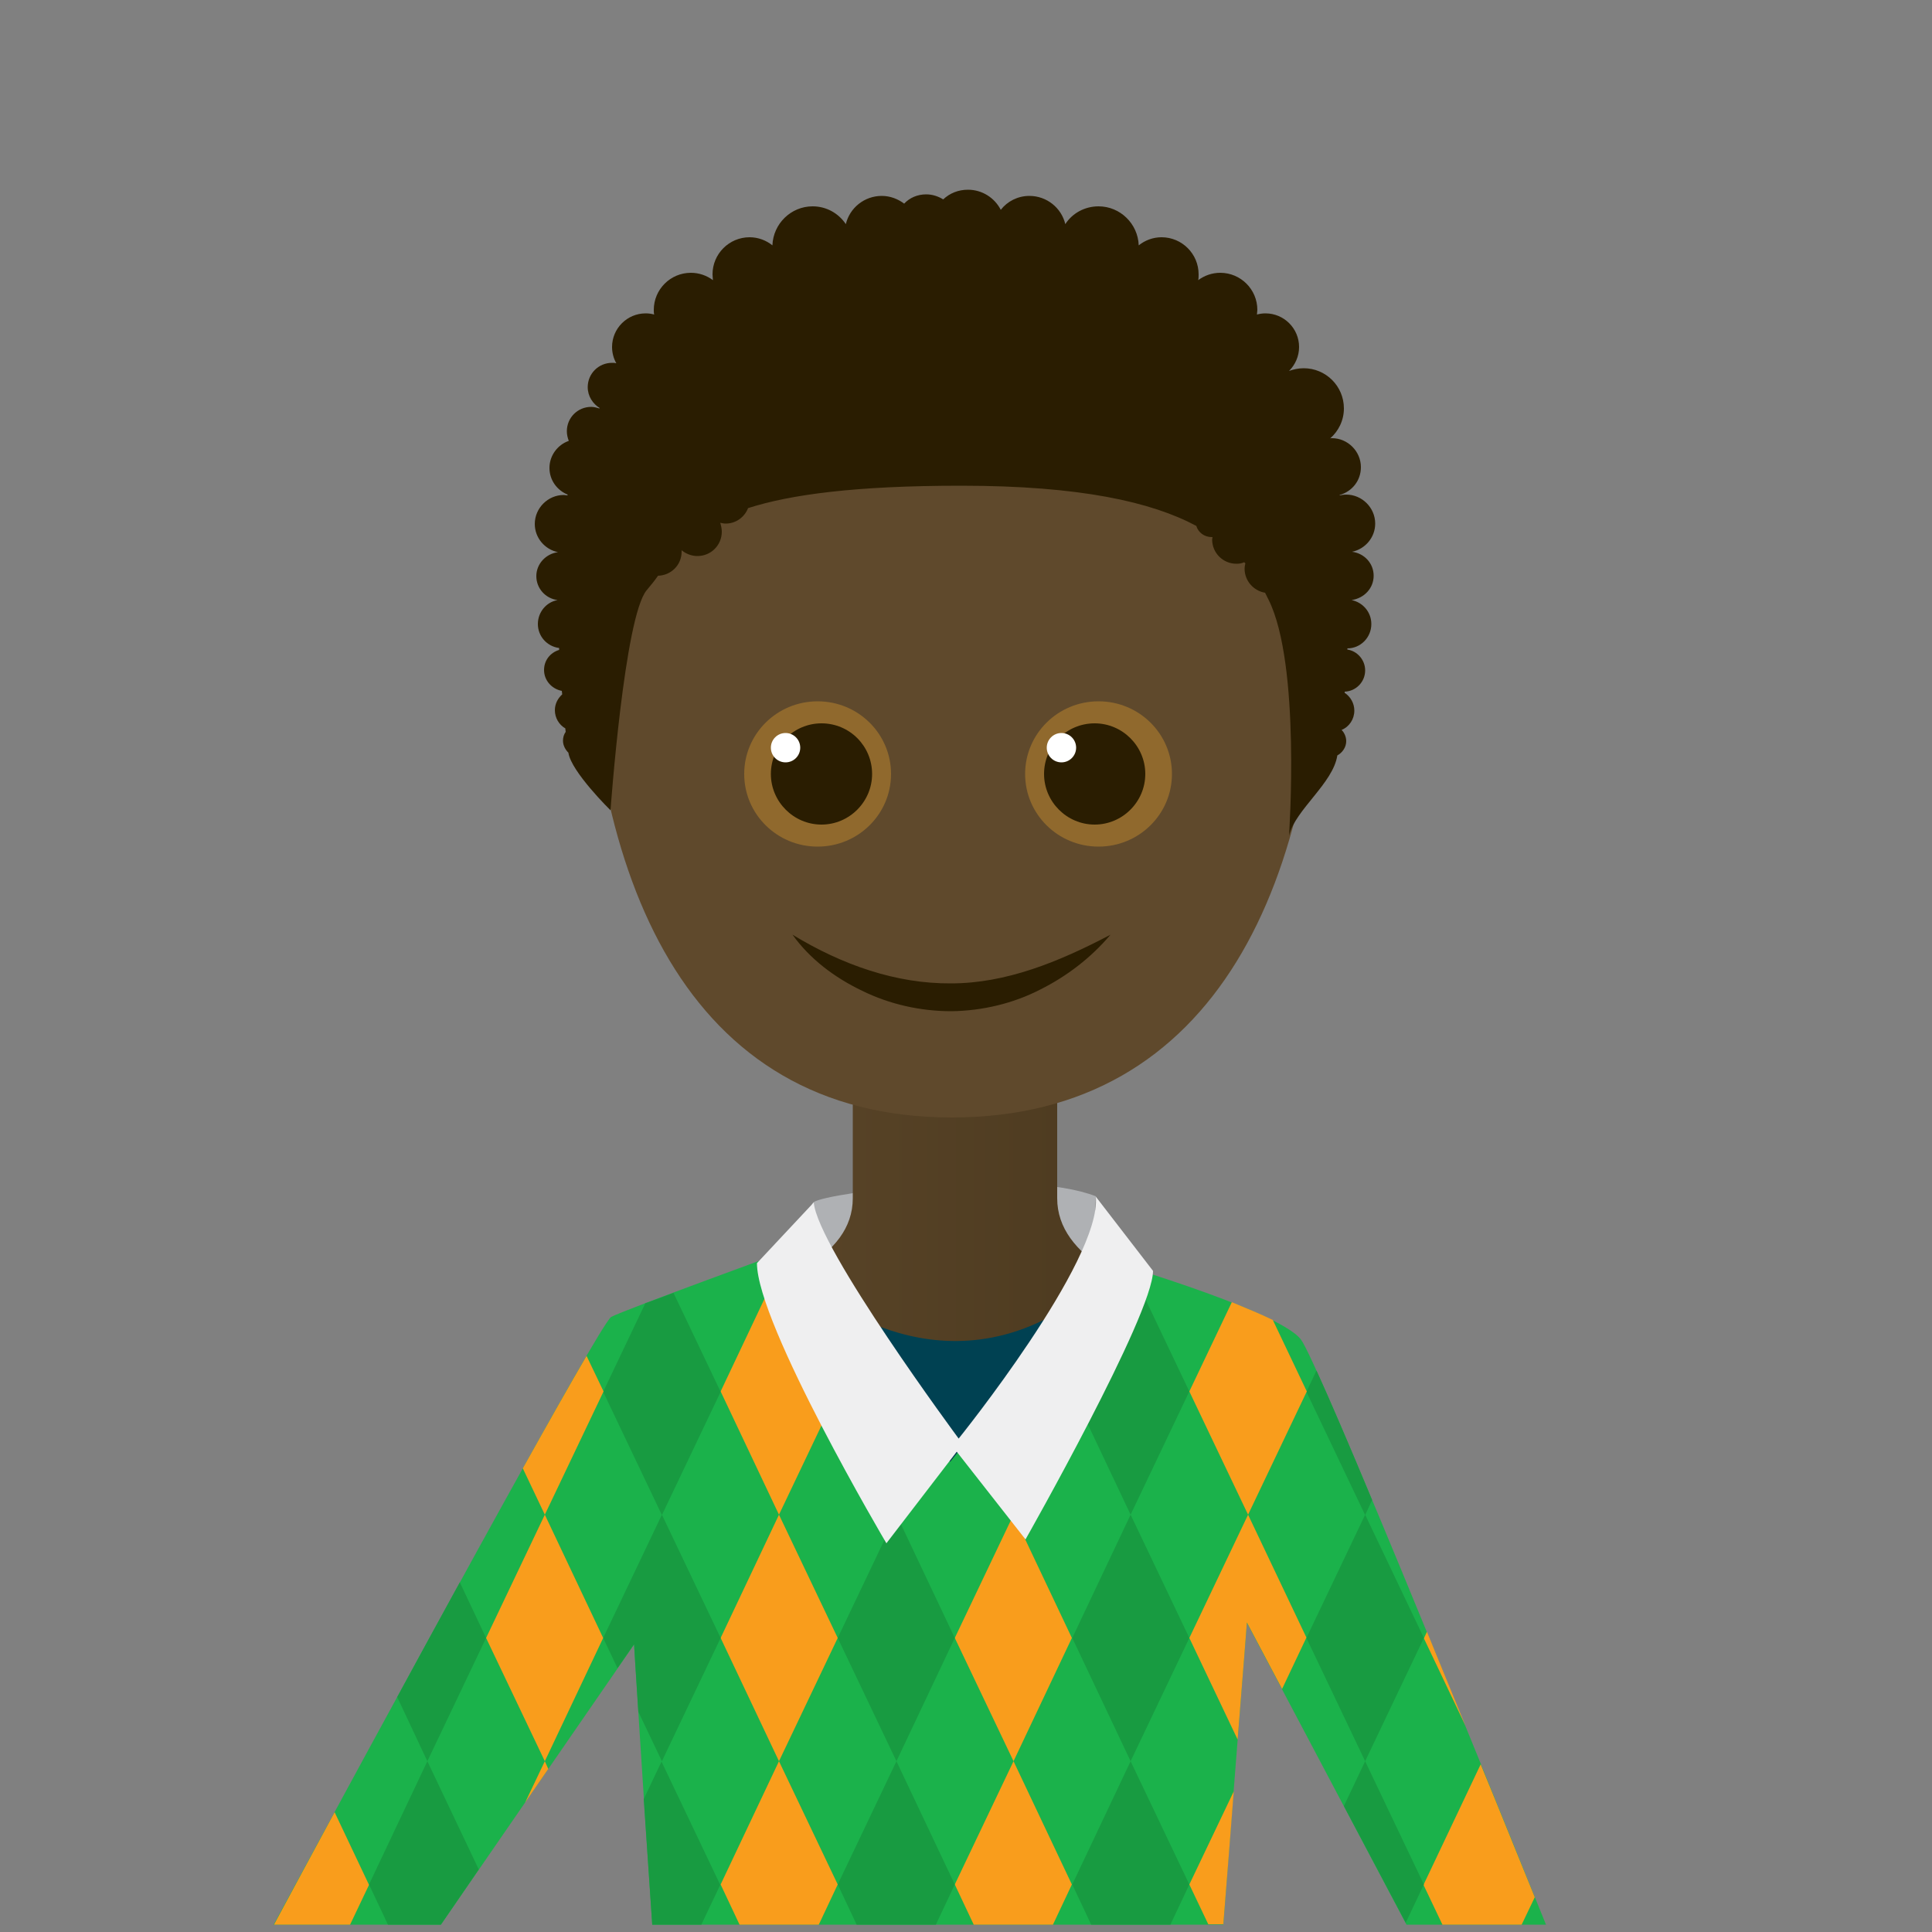 <?xml version="1.0" encoding="utf-8"?>
<!-- Generator: Adobe Illustrator 24.3.0, SVG Export Plug-In . SVG Version: 6.00 Build 0)  -->
<svg version="1.1" xmlns="http://www.w3.org/2000/svg" xmlns:xlink="http://www.w3.org/1999/xlink" x="0px" y="0px"
	 viewBox="0 0 500 500" style="enable-background:new 0 0 500 500;" xml:space="preserve">
<rect x="0" y="0" width="500" height="500" fill="#808080" stroke="none"/>
<style type="text/css">
	.st0{fill:#AFB1B4;}
	.st1{fill:url(#SVGID_1_);}
	.st2{fill:#1BB24B;}
	.st3{fill:#5F492C;}
	.st4{fill:#90692D;}
	.st5{fill:#2A1D01;}
	.st6{fill:#FFFFFF;}
	.st7{fill:#004152;}
	.st8{fill:#F99D1C;}
	.st9{fill:#189B41;}
	.st10{fill:none;}
	.st11{fill:#EFEFF0;}
	.st12{display:none;}
	.st13{display:inline;fill:none;stroke:#231F20;stroke-width:0.5;stroke-miterlimit:10;}
</style>
<g id="Layer_5">
</g>
<g id="Layer_2">
</g>
<g id="Layer_4">
</g>
<g id="Layer_1">
	<path class="st0" d="M216,342.7c0,0-8.9-29.1-5.4-31.6c3.5-2.5,54.2-8.9,73-1.5l-1.5,33l-57.7,26.1L216,342.7z"/>
	<linearGradient id="SVGID_1_" gradientUnits="userSpaceOnUse" x1="154.714" y1="341.925" x2="340.026" y2="341.925">
		<stop  offset="0" style="stop-color:#5F492C"/>
		<stop  offset="1" style="stop-color:#46351B"/>
	</linearGradient>
	<path class="st1" d="M171.9,410.7l148.6,3.8L340,362c0,0-3.1-13.6-24.9-20.9c-21.8-7.3-41.5-15.5-41.5-31c0-15.5,0-40.8,0-40.8
		h-26.4h-0.1h-26.4c0,0,0,25.3,0,40.8c0,15.5-19.6,22.9-41.4,30.1c-21.8,7.3-24.6,20.7-24.6,20.7L171.9,410.7z"/>
	<path class="st2" d="M114.1,498.1l50-72.5c0,0,2.5,40.3,4.7,72.5h147.8c2.6-34.4,6.1-78.1,6.1-78.1l41.3,78.1h36.1
		c-21.3-52.8-59.2-145.8-63.4-151.4c-5.9-7.9-54.2-21.7-54.2-21.7L246,378.2L205.5,323c0,0-43.4,15.8-47.3,17.8
		c-2.9,1.5-59,104.8-87.4,157.3H114.1z"/>
	<path class="st3" d="M342,151.9c0,75.6-26.8,137.3-95.7,137.3c-68.9,0-94.4-62.4-94.4-138c0-75.6,64.1-83.4,95.5-83.4
		S342,76.3,342,151.9z"/>
	<path class="st4" d="M230.6,200.3c0,10.4-8.5,18.8-19,18.8c-10.5,0-19-8.4-19-18.8c0-10.4,8.5-18.8,19-18.8
		C222.1,181.5,230.6,189.9,230.6,200.3z"/>
	<path class="st5" d="M225.7,200.3c0,7.2-5.9,13.1-13.1,13.1c-7.2,0-13.1-5.9-13.1-13.1c0-7.2,5.9-13.1,13.1-13.1
		C219.9,187.2,225.7,193.1,225.7,200.3z"/>
	<path class="st6" d="M207.1,193.5c0,2.1-1.7,3.8-3.8,3.8c-2.1,0-3.8-1.7-3.8-3.8s1.7-3.8,3.8-3.8
		C205.4,189.7,207.1,191.4,207.1,193.5z"/>
	<path class="st5" d="M205.1,241.9c13,7.9,26.9,12.7,41,12.6c14.2,0,27.8-5.5,41.3-12.6c-5,5.9-11.2,10.7-18.2,14.2
		c-7,3.6-15,5.5-23,5.6c-8,0-16-1.8-23.1-5.3C216,253,209.6,248.2,205.1,241.9z"/>
	<path class="st4" d="M265.3,200.3c0,10.4,8.5,18.8,19,18.8c10.5,0,19-8.4,19-18.8c0-10.4-8.5-18.8-19-18.8
		C273.8,181.5,265.3,189.9,265.3,200.3z"/>
	<path class="st5" d="M270.2,200.3c0,7.2,5.9,13.1,13.1,13.1c7.2,0,13.1-5.9,13.1-13.1c0-7.2-5.9-13.1-13.1-13.1
		C276,187.2,270.2,193.1,270.2,200.3z"/>
	<path class="st6" d="M270.9,193.5c0,2.1,1.7,3.8,3.8,3.8c2.1,0,3.8-1.7,3.8-3.8s-1.7-3.8-3.8-3.8
		C272.6,189.7,270.9,191.4,270.9,193.5z"/>
	<path class="st7" d="M211.1,333.9c0,0,34,29.6,71,0l-36.2,44.4L211.1,333.9z"/>
	<path class="st5" d="M355.5,149c0-3.2-2.4-5.8-5.6-6.2c3.4-0.7,6-3.7,6-7.3c0-4.1-3.4-7.5-7.5-7.5c-0.6,0-1.2,0.1-1.7,0.2
		c0,0,0-0.1,0-0.1c3.2-0.9,5.5-3.7,5.5-7.2c0-4.1-3.4-7.5-7.5-7.5c-0.2,0-0.4,0-0.5,0.1c2.2-1.9,3.6-4.7,3.6-7.8
		c0-5.8-4.7-10.4-10.4-10.4c-1.4,0-2.7,0.3-3.8,0.7c1.6-1.6,2.6-3.8,2.6-6.2c0-4.8-3.9-8.7-8.7-8.7c-0.7,0-1.5,0.1-2.2,0.3
		c0-0.4,0.1-0.8,0.1-1.2c0-5.3-4.3-9.6-9.6-9.6c-2.1,0-4.1,0.7-5.7,1.9c0.1-0.5,0.1-1,0.1-1.5c0-5.3-4.3-9.6-9.6-9.6
		c-2.2,0-4.3,0.8-5.9,2.1c-0.2-5.6-4.8-10.1-10.4-10.1c-3.6,0-6.8,1.8-8.6,4.6c-1-4.2-4.8-7.3-9.3-7.3c-3,0-5.7,1.4-7.4,3.6
		c-1.6-3.1-4.8-5.2-8.5-5.2c-2.5,0-4.7,0.9-6.4,2.5c-1.3-0.8-2.8-1.3-4.4-1.3c-2.3,0-4.3,0.9-5.7,2.4c-1.6-1.2-3.6-2-5.8-2
		c-4.5,0-8.3,3.1-9.3,7.3c-1.9-2.8-5-4.6-8.6-4.6c-5.6,0-10.2,4.5-10.4,10.1c-1.6-1.3-3.7-2.1-5.9-2.1c-5.3,0-9.6,4.3-9.6,9.6
		c0,0.5,0.1,1,0.1,1.5c-1.6-1.2-3.6-1.9-5.7-1.9c-5.3,0-9.6,4.3-9.6,9.6c0,0.4,0,0.8,0.1,1.2c-0.7-0.2-1.4-0.3-2.2-0.3
		c-4.8,0-8.7,3.9-8.7,8.7c0,1.5,0.4,3,1.1,4.2c-0.4-0.1-0.7-0.1-1.1-0.1c-3.5,0-6.3,2.8-6.3,6.3c0,2.3,1.3,4.3,3.1,5.4
		c0,0,0,0.1-0.1,0.1c-0.7-0.2-1.4-0.4-2.1-0.4c-3.5,0-6.3,2.8-6.3,6.3c0,0.9,0.2,1.7,0.5,2.5c-2.9,1-5,3.8-5,7c0,3.2,2,5.8,4.7,6.9
		c0,0.1,0,0.2-0.1,0.2c-0.3,0-0.6-0.1-0.9-0.1c-4.1,0-7.5,3.4-7.5,7.5c0,3.6,2.6,6.6,6,7.3c-3.1,0.4-5.6,3-5.6,6.2
		c0,3.2,2.4,5.8,5.5,6.2c-2.9,0.5-5.1,3.1-5.1,6.2c0,3.2,2.4,5.8,5.5,6.2c0,0.2,0,0.4,0,0.5c-2.3,0.7-3.9,2.7-3.9,5.2
		c0,2.7,2,4.9,4.6,5.4c0,0.3,0.1,0.6,0.1,0.9c-1.1,1-1.9,2.4-1.9,4.1c0,2,1.1,3.8,2.7,4.7c0,0.3,0.1,0.6,0.1,0.9
		c-0.5,0.7-0.7,1.5-0.7,2.3c0,1.2,0.6,2.3,1.4,3.1c0.7,4.9,10.9,14.9,10.9,14.9s3.6-50.3,9.4-57c1-1.2,2-2.4,2.9-3.7
		c3.4-0.1,6.1-2.8,6.1-6.2c0-0.2,0-0.3,0-0.4c1.1,0.9,2.5,1.5,4.1,1.5c3.5,0,6.3-2.8,6.3-6.3c0-0.8-0.2-1.6-0.4-2.3
		c0.5,0.1,0.9,0.2,1.4,0.2c2.7,0,4.9-1.7,5.8-4c10.9-3.5,27.7-5.8,55.1-5.8c30.8,0,49.3,4.2,60.9,10.4c0.5,1.7,2.1,2.9,4,2.9
		c0.1,0,0.1,0,0.2,0c0,0.2-0.1,0.4-0.1,0.6c0,3.5,2.8,6.3,6.3,6.3c0.7,0,1.4-0.1,2-0.4c0.1,0.1,0.2,0.2,0.3,0.3
		c-0.1,0.4-0.2,0.9-0.2,1.4c0,3.1,2.3,5.7,5.3,6.2c0.3,0.6,0.6,1.2,0.9,1.8c8.4,16.8,5.3,61,5.3,61l0,0c1.7-6.7,11.4-13.5,12.5-20.7
		c1.3-0.7,2.3-2.1,2.3-3.7c0-1.1-0.5-2.2-1.2-2.9c2-0.8,3.3-2.8,3.3-5c0-1.9-1-3.6-2.5-4.6c0-0.1,0-0.2,0-0.3
		c2.9-0.1,5.3-2.5,5.3-5.5c0-2.7-2-5-4.6-5.4c0-0.1,0-0.2,0-0.3c3.4,0,6.2-2.8,6.2-6.3c0-3.1-2.2-5.6-5.1-6.2
		C353.1,154.8,355.5,152.2,355.5,149z"/>
	<path class="st8" d="M369.3,422.3l-0.8,1.7l10.8,22.7C375.9,438.5,372.6,430.3,369.3,422.3z"/>
	<g>
		<g>
			<polygon class="st9" points="353.3,392 338.1,423.9 353.3,455.8 368.5,423.9 			"/>
		</g>
		<path class="st9" d="M340.7,354.7l-2.6,5.5l15.2,31.9l1.8-3.9C349.2,374,344.1,362.1,340.7,354.7z"/>
	</g>
	<g>
		<path class="st8" d="M307.8,423.9l12.5,26.3c1.4-17.3,2.4-30.3,2.4-30.3l9.1,17.2l6.3-13.3L323,392L307.8,423.9z"/>
		<path class="st8" d="M318.8,337l-11,23.1L323,392l15.2-31.9l-8.8-18.5C326.3,340.1,322.7,338.6,318.8,337z"/>
	</g>
	<g>
		<g>
			<polygon class="st9" points="292.6,392 277.5,423.9 292.6,455.8 307.8,423.9 			"/>
		</g>
		<g>
			<polygon class="st9" points="292.6,328.2 277.5,360.1 292.6,392 307.8,360.1 			"/>
		</g>
	</g>
	<g>
		<polygon class="st8" points="262.3,392 247.1,423.9 262.3,455.8 277.4,423.9 		"/>
	</g>
	<g>
		<polygon class="st9" points="232,392 216.8,423.9 232,455.8 247.1,423.9 		"/>
	</g>
	<g>
		<g>
			<polygon class="st8" points="201.6,392 186.5,423.9 201.6,455.8 216.8,423.9 			"/>
		</g>
		<g>
			<polygon class="st8" points="201.6,328.2 186.5,360.1 201.6,392 216.8,360.1 			"/>
		</g>
	</g>
	<g>
		<path class="st9" d="M181.5,498.1l4.9-10.3l-15.2-31.9l-4.6,9.7c0.7,10.6,1.5,22,2.2,32.5H181.5z"/>
		<path class="st9" d="M186.5,423.9L171.3,392l-15.2,31.9l3.7,7.8l4.3-6.2c0,0,0.4,7,1.1,17.5l6.1,12.8L186.5,423.9z"/>
		<path class="st9" d="M156.1,360.2l15.2,31.9l15.2-31.9l-12.2-25.6c-2.6,1-5.1,1.9-7.3,2.7L156.1,360.2z"/>
	</g>
	<g>
		<polygon class="st8" points="141.9,457.8 141,455.8 135.9,466.5 		"/>
		<g>
			<polygon class="st8" points="141,392 125.8,423.9 141,455.8 156.1,423.9 			"/>
		</g>
		<path class="st8" d="M141,392l15.2-31.9l-4.4-9.2c-4.1,7-9.8,17.1-16.5,29.1L141,392z"/>
	</g>
	<g>
		<polygon class="st9" points="123.9,483.8 110.6,455.8 95.5,487.7 100.4,498.1 114.1,498.1 		"/>
		<path class="st9" d="M110.6,455.8l15.2-31.9l-6.8-14.4c-5.3,9.7-10.8,19.7-16.2,29.7L110.6,455.8z"/>
	</g>
	<path class="st8" d="M90.6,498.1l4.9-10.3L86.6,469c-5.7,10.6-11.1,20.5-15.7,29.1H90.6z"/>
	<path class="st10" d="M205.5,323.2l40.4,55.2l36.5-53.3c0,0,48.3,13.8,54.2,21.7c5.9,7.9,63.5,151.2,63.5,151.2H364l-41.4-77.9
		l-6,77.9H168.9l-4.8-72.3l-49.9,72.3H70.8c0,0,83.4-155.1,87.3-157.1C162.1,339,205.5,323.2,205.5,323.2z"/>
	<g>
		<path class="st10" d="M377,493.6l2.1,4.5h21c-3.5-8.7-7.4-18.4-11.6-28.7L377,493.6z"/>
		<path class="st10" d="M316.7,497.4c0.2-3,0.4-6,0.7-9.1l-2.5,5.3L316.7,497.4z"/>
	</g>
	<g>
		<path class="st10" d="M345.2,430.7l14.9,31.4l-7.2,15.1l11,20.8h36.1c-11.3-27.8-27.1-66.8-40.2-98.3L345.2,430.7z"/>
		<path class="st10" d="M356.7,392c-4-9.7-7.7-18.4-10.8-25.6l-0.7,1.4L356.7,392z"/>
	</g>
	<path class="st10" d="M205.5,323.2l40.4,55.2l36.5-53.3c0,0,48.3,13.8,54.2,21.7c5.9,7.9,63.5,151.2,63.5,151.2H364l-41.4-77.9
		l-6,77.9H168.9l-4.8-72.3l-49.9,72.3H70.8c0,0,83.3-155.1,87.3-157.1C162.1,339,205.5,323.2,205.5,323.2z"/>
	<path class="st11" d="M210.6,311.2c1,11.8,37.5,61.1,37.5,61.1s37-45.9,35.5-62.6l14.8,19.2c0,11.3-33,69.5-33,69.5l-17.8-22.7
		l-18.2,23.7c0,0-33.5-56.7-33.5-72.5L210.6,311.2z"/>
	<path class="st8" d="M397.2,491c-4.3-10.5-9-22.3-14-34.4l-14.8,31.2l4.9,10.3h20.5L397.2,491z"/>
	<polygon class="st9" points="363.8,497.6 368.5,487.7 353.3,455.8 347.8,467.4 	"/>
	<path class="st8" d="M319.3,463.6l-11.5,24.1l4.9,10.3h3.9C317.5,487,318.4,474.9,319.3,463.6z"/>
	<polygon class="st9" points="302.9,498.1 307.8,487.7 292.6,455.8 277.5,487.7 282.4,498.1 	"/>
	<polygon class="st8" points="272.5,498.1 277.4,487.7 262.3,455.8 247.1,487.7 252,498.1 	"/>
	<polygon class="st9" points="242.2,498.1 247.1,487.7 232,455.8 216.8,487.7 221.7,498.1 	"/>
	<polygon class="st8" points="211.9,498.1 216.8,487.7 201.6,455.8 186.5,487.7 191.4,498.1 	"/>
</g>
<g id="Layer_3">
</g>
<g id="BEELD">
</g>
<g id="Layer_7" class="st12">
	<line class="st13" x1="-394.5" y1="572.2" x2="-394.5" y2="1602.8"/>
</g>
</svg>
